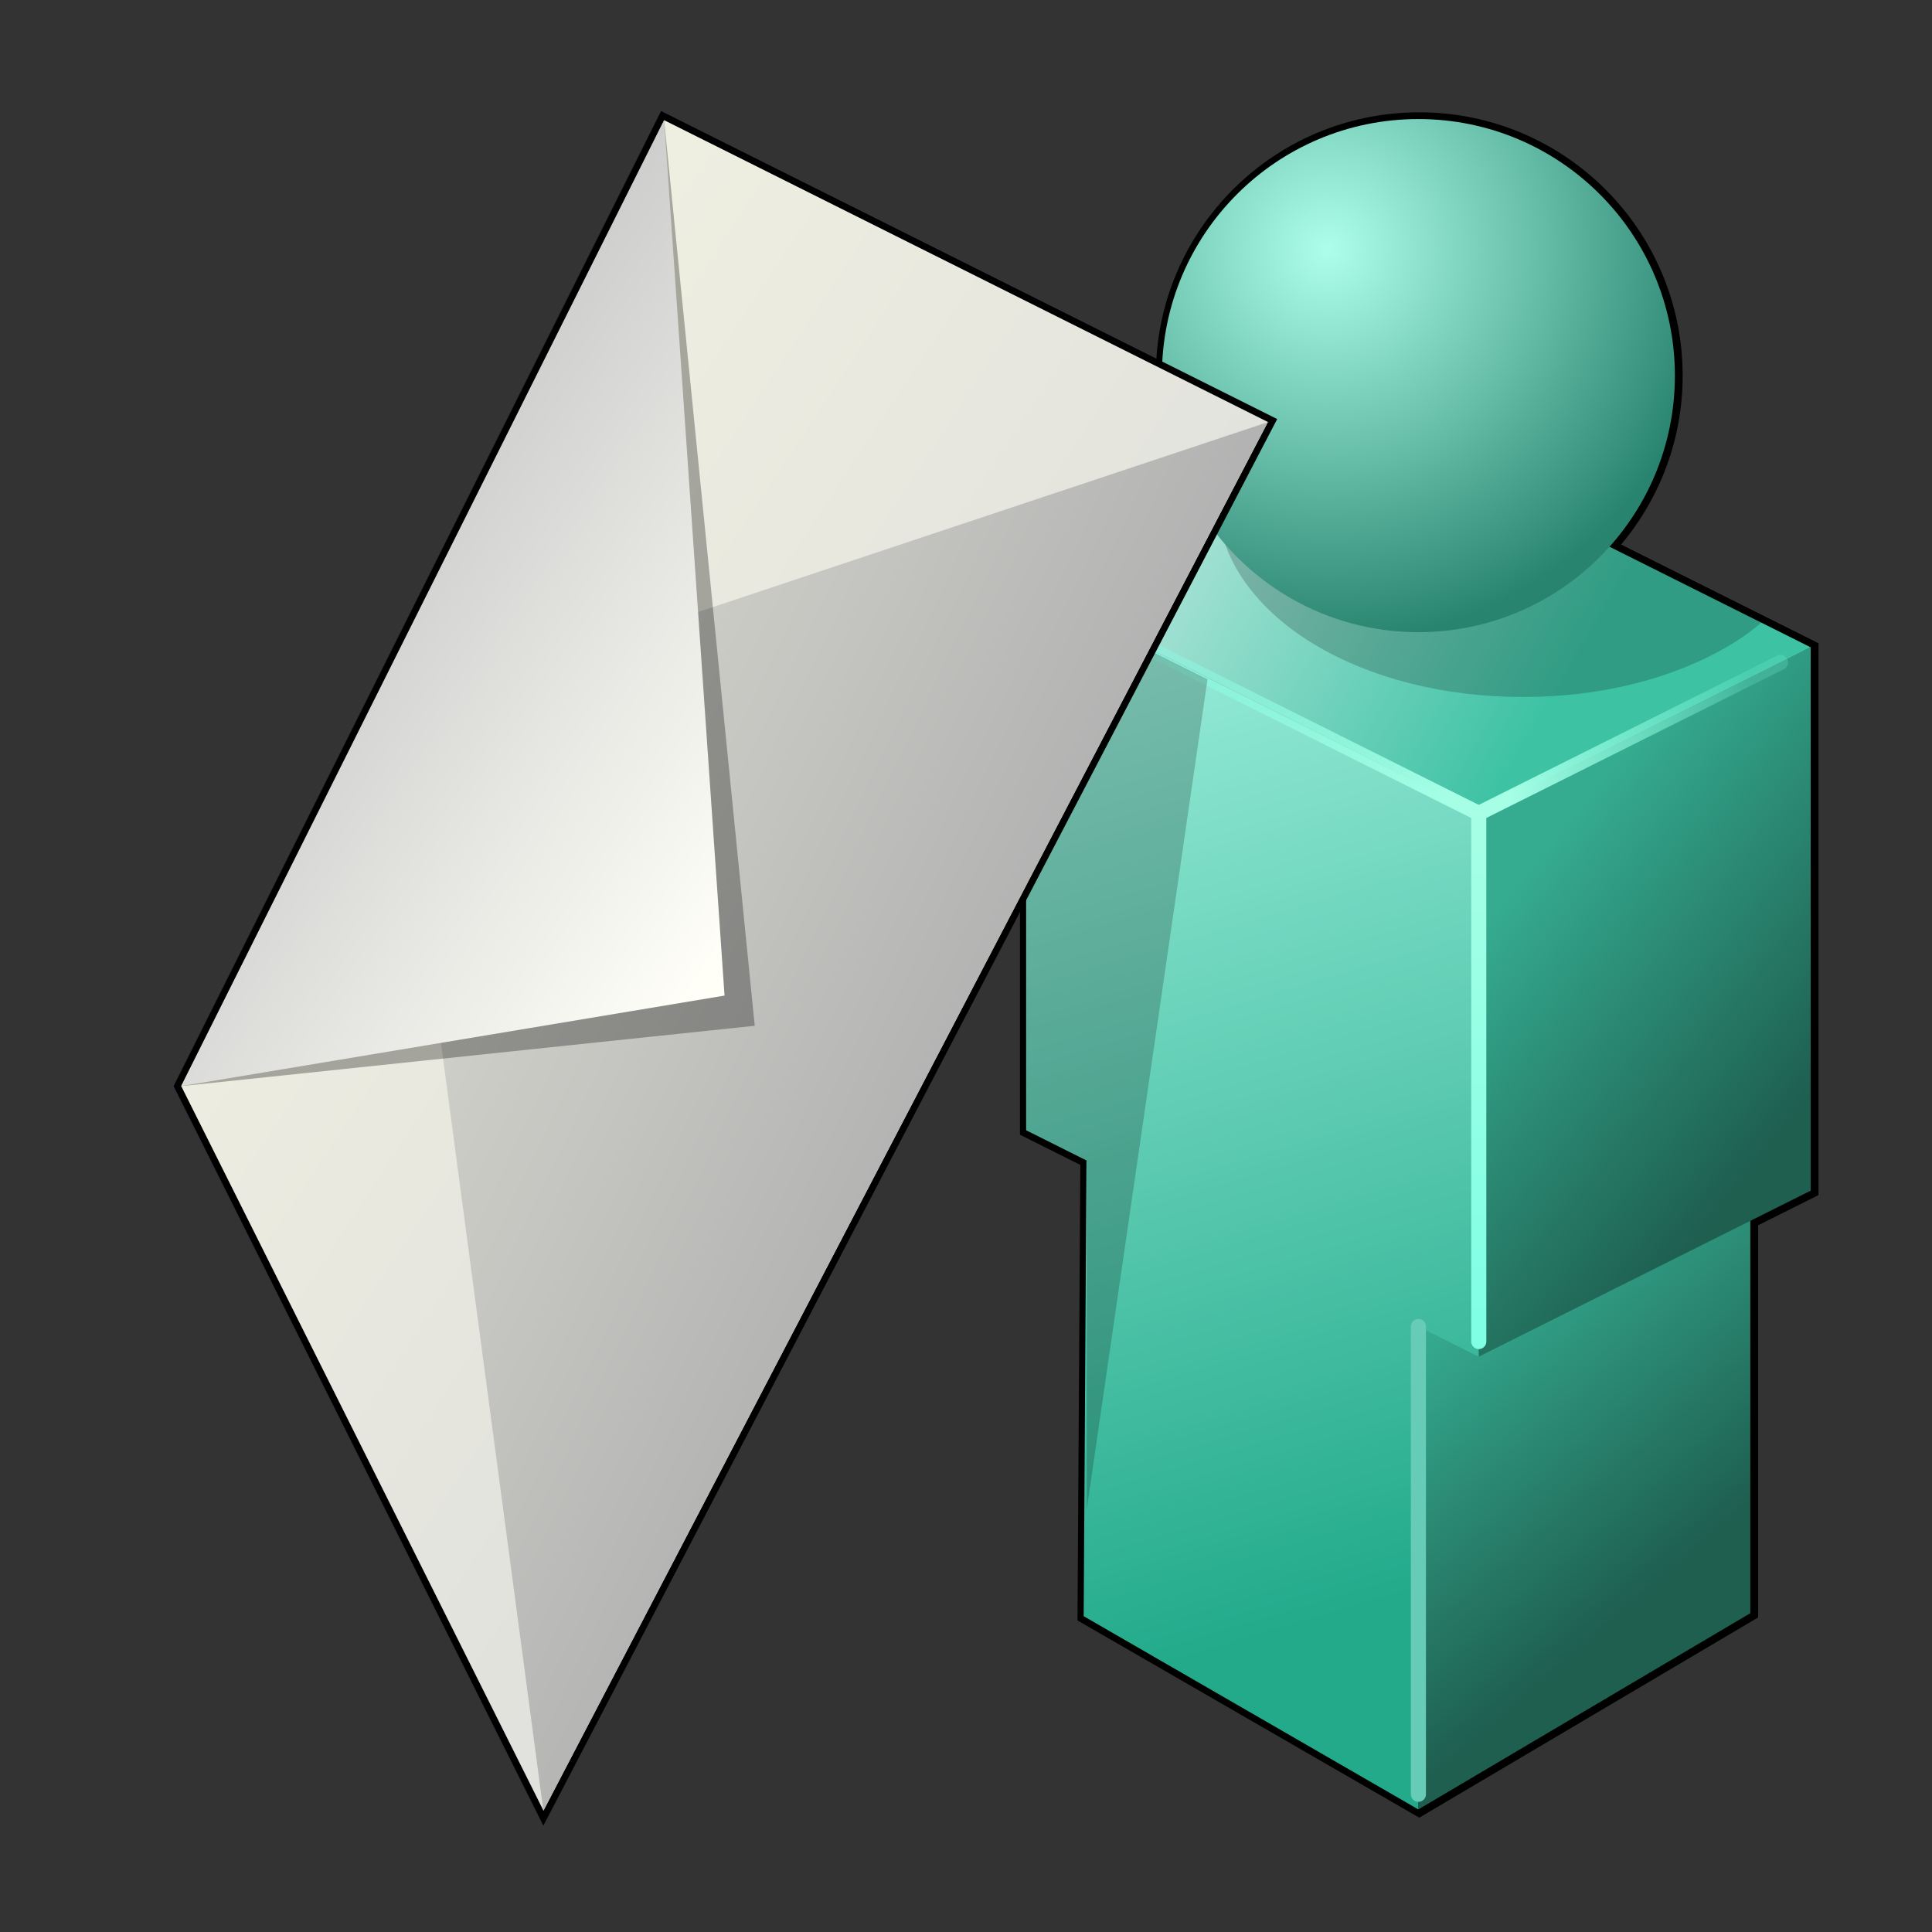 <?xml version="1.0" encoding="UTF-8" standalone="no"?>
<svg
   xmlns:dc="http://purl.org/dc/elements/1.1/"
   xmlns:cc="http://creativecommons.org/ns#"
   xmlns:rdf="http://www.w3.org/1999/02/22-rdf-syntax-ns#"
   xmlns:svg="http://www.w3.org/2000/svg"
   xmlns="http://www.w3.org/2000/svg"
   xmlns:xlink="http://www.w3.org/1999/xlink"
   xmlns:sodipodi="http://sodipodi.sourceforge.net/DTD/sodipodi-0.dtd"
   xmlns:inkscape="http://www.inkscape.org/namespaces/inkscape"
   sodipodi:docname="kontact.svg"
   inkscape:version="1.0.1 (3bc2e813f5, 2020-09-07)"
   id="svg4546"
   version="1.1"
   viewBox="0 0 33.867 33.867"
   height="128"
   width="128">
  <rect x="0" y="0" width="33.867" height="33.867" fill="#333333" stroke="none"/>
  <defs
     id="defs4540">
    <linearGradient
       inkscape:collect="always"
       id="linearGradient1006">
      <stop
         style="stop-color:#f2f2e2;stop-opacity:1"
         offset="0"
         id="stop1002" />
      <stop
         style="stop-color:#dbdbdb;stop-opacity:1"
         offset="1"
         id="stop1004" />
    </linearGradient>
    <linearGradient
       inkscape:collect="always"
       id="linearGradient1000">
      <stop
         style="stop-color:#ffffef;stop-opacity:1"
         offset="0"
         id="stop996" />
      <stop
         style="stop-color:#b2b2b2;stop-opacity:1"
         offset="1"
         id="stop998" />
    </linearGradient>
    <linearGradient
       id="linearGradient1231"
       inkscape:collect="always">
      <stop
         id="stop1227"
         offset="0"
         style="stop-color:#fffff8;stop-opacity:1;" />
      <stop
         id="stop1229"
         offset="1"
         style="stop-color:#cccccc;stop-opacity:1" />
    </linearGradient>
    <linearGradient
       gradientUnits="userSpaceOnUse"
       y2="293.56"
       x2="8.996"
       y1="286.946"
       x1="-1.058"
       id="linearGradient1233"
       xlink:href="#linearGradient1006"
       inkscape:collect="always" />
    <linearGradient
       gradientUnits="userSpaceOnUse"
       y2="286.681"
       x2="1.058"
       y1="289.327"
       x1="5.027"
       id="linearGradient919"
       xlink:href="#linearGradient1231"
       inkscape:collect="always" />
    <linearGradient
       gradientUnits="userSpaceOnUse"
       y2="289.856"
       x2="7.673"
       y1="284.829"
       x1="-2.91"
       id="linearGradient956"
       xlink:href="#linearGradient1000"
       inkscape:collect="always" />
    <linearGradient
       id="linearGradient1385"
       inkscape:collect="always">
      <stop
         id="stop1381"
         offset="0"
         style="stop-color:#a6ffe5;stop-opacity:1" />
      <stop
         id="stop1383"
         offset="1"
         style="stop-color:#80ffe6;stop-opacity:0.2" />
    </linearGradient>
    <linearGradient
       id="linearGradient1377"
       inkscape:collect="always">
      <stop
         id="stop1373"
         offset="0"
         style="stop-color:#a6ffe5;stop-opacity:1" />
      <stop
         id="stop1375"
         offset="1"
         style="stop-color:#80ffe5;stop-opacity:1" />
    </linearGradient>
    <linearGradient
       id="linearGradient1369"
       inkscape:collect="always">
      <stop
         id="stop1365"
         offset="0"
         style="stop-color:#a6ffe5;stop-opacity:1" />
      <stop
         id="stop1367"
         offset="1"
         style="stop-color:#84ffe1;stop-opacity:0.2" />
    </linearGradient>
    <linearGradient
       inkscape:collect="always"
       id="linearGradient948">
      <stop
         style="stop-color:#b2e6db;stop-opacity:1"
         offset="0"
         id="stop944" />
      <stop
         style="stop-color:#3dc2a4;stop-opacity:1"
         offset="1"
         id="stop946" />
    </linearGradient>
    <linearGradient
       inkscape:collect="always"
       id="linearGradient932">
      <stop
         style="stop-color:#35ab90;stop-opacity:1"
         offset="0"
         id="stop928" />
      <stop
         style="stop-color:#1e5f50;stop-opacity:1"
         offset="1"
         id="stop930" />
    </linearGradient>
    <linearGradient
       inkscape:collect="always"
       id="linearGradient924">
      <stop
         style="stop-color:#94ead6;stop-opacity:1"
         offset="0"
         id="stop920" />
      <stop
         style="stop-color:#22aa8b;stop-opacity:1"
         offset="1"
         id="stop922" />
    </linearGradient>
    <linearGradient
       inkscape:collect="always"
       id="linearGradient5188">
      <stop
         style="stop-color:#adffeb;stop-opacity:1"
         offset="0"
         id="stop5184" />
      <stop
         style="stop-color:#29846f;stop-opacity:1"
         offset="1"
         id="stop5186" />
    </linearGradient>
    <radialGradient
       inkscape:collect="always"
       xlink:href="#linearGradient5188"
       id="radialGradient5192"
       cx="2.383"
       cy="288.668"
       fx="2.383"
       fy="288.668"
       r="1.032"
       gradientUnits="userSpaceOnUse"
       gradientTransform="matrix(6.242,0,0,6.244,-5.896,-1531.51)" />
    <linearGradient
       inkscape:collect="always"
       xlink:href="#linearGradient924"
       id="linearGradient926"
       x1="4.97"
       y1="277.95"
       x2="9.553"
       y2="293.296"
       gradientUnits="userSpaceOnUse" />
    <linearGradient
       inkscape:collect="always"
       xlink:href="#linearGradient932"
       id="linearGradient934"
       x1="12.302"
       y1="281.125"
       x2="16.885"
       y2="284.829"
       gradientUnits="userSpaceOnUse" />
    <linearGradient
       inkscape:collect="always"
       xlink:href="#linearGradient932"
       id="linearGradient942"
       x1="11.386"
       y1="288.004"
       x2="15.052"
       y2="292.237"
       gradientUnits="userSpaceOnUse" />
    <linearGradient
       inkscape:collect="always"
       xlink:href="#linearGradient948"
       id="linearGradient950"
       x1="5.887"
       y1="275.304"
       x2="12.302"
       y2="279.008"
       gradientUnits="userSpaceOnUse" />
    <linearGradient
       gradientUnits="userSpaceOnUse"
       y2="277.967"
       x2="15.917"
       y1="279.951"
       x1="11.951"
       id="linearGradient1371"
       xlink:href="#linearGradient1369"
       inkscape:collect="always" />
    <linearGradient
       gradientUnits="userSpaceOnUse"
       y2="288.629"
       x2="11.456"
       y1="280.447"
       x1="11.456"
       id="linearGradient1379"
       xlink:href="#linearGradient1377"
       inkscape:collect="always" />
    <linearGradient
       gradientUnits="userSpaceOnUse"
       y2="277.108"
       x2="7.603"
       y1="280.083"
       x1="13.551"
       id="linearGradient1387"
       xlink:href="#linearGradient1385"
       inkscape:collect="always" />
  </defs>
  <sodipodi:namedview
     inkscape:window-maximized="1"
     inkscape:window-y="0"
     inkscape:window-x="0"
     inkscape:window-height="1143"
     inkscape:window-width="1920"
     inkscape:snap-page="false"
     inkscape:snap-others="false"
     inkscape:snap-to-guides="false"
     inkscape:snap-smooth-nodes="true"
     inkscape:snap-intersection-paths="true"
     inkscape:object-nodes="true"
     inkscape:snap-nodes="true"
     inkscape:bbox-nodes="true"
     inkscape:snap-bbox="true"
     inkscape:object-paths="true"
     inkscape:snap-grids="true"
     inkscape:snap-midpoints="false"
     inkscape:snap-global="true"
     showguides="false"
     units="px"
     showgrid="false"
     inkscape:document-rotation="0"
     inkscape:current-layer="layer1"
     inkscape:document-units="px"
     inkscape:cy="50.954946"
     inkscape:cx="60.352273"
     inkscape:zoom="1"
     inkscape:pageshadow="2"
     inkscape:pageopacity="0.0"
     borderopacity="1.0"
     bordercolor="#666666"
     pagecolor="#ffffff"
     id="base">
    <inkscape:grid
       id="grid5091"
       type="xygrid" />
  </sodipodi:namedview>
  <g
     transform="translate(0,-263.133)"
     id="layer1"
     inkscape:groupmode="layer"
     inkscape:label="Layer 1">
    <g
       transform="matrix(2,0,0,2,0,-297)"
       id="g6682" />
    <g
       transform="matrix(1.067,0,0,1.067,10.934,-21.723)"
       id="g1010">
      <g
         id="g928"
         transform="translate(2.591,0.132)">
        <path
           id="path894"
           style="fill:none;fill-opacity:1;stroke:#000000;stroke-width:0.9;stroke-miterlimit:4;stroke-dasharray:none;stroke-opacity:1;paint-order:markers stroke fill"
           d="m 94,8 c -9.389,0 -17,7.611 -17,17 3e-6,3.053 0.816,5.91 2.225,8.387 L 68,39 v 36 l 4,2 -0.188,30.195 L 94,120 116,107 V 81 l 4,-2 V 43 L 106.652,36.326 C 109.347,33.318 111,29.356 111,25 111,15.611 103.389,8 94,8 Z"
           transform="matrix(0.248,0,0,0.248,-12.834,266.81)" />
        <path
           style="fill:url(#linearGradient942);fill-opacity:1;stroke:none;stroke-width:2.963;stroke-miterlimit:4;stroke-dasharray:none;stroke-opacity:0.418;paint-order:markers stroke fill"
           d="m 10.464,288.629 5.453,-2.727 v 7.438 l -5.453,3.223 z"
           id="path5156"
           inkscape:connector-curvature="0"
           sodipodi:nodetypes="ccccc" />
        <path
           style="fill:url(#linearGradient926);fill-opacity:1;stroke:none;stroke-width:2.963;stroke-miterlimit:4;stroke-dasharray:none;stroke-opacity:0.418;paint-order:markers stroke fill"
           d="m 4.02,276.48 v 8.926 l 0.991,0.496 -0.046,7.487 5.499,3.175 v -7.934 l 0.991,0.496 v -8.926 z"
           id="path5150"
           inkscape:connector-curvature="0"
           sodipodi:nodetypes="ccccccccc" />
        <path
           inkscape:connector-curvature="0"
           id="path5154"
           d="m 11.456,280.199 5.453,-2.727 v 8.926 l -5.453,2.727 z"
           style="fill:url(#linearGradient934);fill-opacity:1;stroke:none;stroke-width:2.963;stroke-miterlimit:4;stroke-dasharray:none;stroke-opacity:0.418;paint-order:markers stroke fill"
           sodipodi:nodetypes="ccccc" />
        <path
           inkscape:connector-curvature="0"
           id="path5158"
           d="m 4.02,276.48 5.453,-2.727 7.436,3.719 -5.453,2.727 z"
           style="fill:url(#linearGradient950);fill-opacity:1;stroke:none;stroke-width:1.482;stroke-miterlimit:4;stroke-dasharray:none;stroke-opacity:1;paint-order:markers stroke fill"
           sodipodi:nodetypes="ccccc" />
        <path
           transform="matrix(0.248,0,0,0.248,-11.347,266.81)"
           d="m 84,28 -9.383,4.691 c -0.005,0.12 -0.014,0.238 -0.014,0.359 0,4.19 2.831,7.599 6.529,9.795 3.698,2.196 8.497,3.436 13.744,3.436 5.247,0 10.013,-1.24 13.711,-3.436 0.751,-0.446 1.449,-0.953 2.094,-1.506 L 102,37 88,30 Z"
           style="color:#000000;font-style:normal;font-variant:normal;font-weight:normal;font-stretch:normal;font-size:medium;line-height:normal;font-family:sans-serif;font-variant-ligatures:normal;font-variant-position:normal;font-variant-caps:normal;font-variant-numeric:normal;font-variant-alternates:normal;font-feature-settings:normal;text-indent:0;text-align:start;text-decoration:none;text-decoration-line:none;text-decoration-style:solid;text-decoration-color:#000000;letter-spacing:normal;word-spacing:normal;text-transform:none;writing-mode:lr-tb;direction:ltr;text-orientation:mixed;dominant-baseline:auto;baseline-shift:baseline;text-anchor:start;white-space:normal;shape-padding:0;clip-rule:nonzero;display:inline;overflow:visible;visibility:visible;opacity:1;isolation:auto;mix-blend-mode:normal;color-interpolation:sRGB;color-interpolation-filters:linearRGB;solid-color:#000000;solid-opacity:1;vector-effect:none;fill:#000000;fill-opacity:0.196;fill-rule:nonzero;stroke:none;stroke-width:5.977;stroke-linecap:butt;stroke-linejoin:miter;stroke-miterlimit:4;stroke-dasharray:none;stroke-dashoffset:0;stroke-opacity:1;paint-order:markers stroke fill;color-rendering:auto;image-rendering:auto;shape-rendering:auto;text-rendering:auto;enable-background:accumulate"
           id="path5204" />
        <path
           id="circle5182"
           style="opacity:1;fill:url(#radialGradient5192);fill-opacity:1;stroke:none;stroke-width:1.512;stroke-miterlimit:4;stroke-dasharray:none;stroke-opacity:1;paint-order:markers stroke fill"
           d="m 10.464,277.223 c -2.327,0 -4.214,-1.887 -4.214,-4.215 -3.5e-6,-2.328 1.886,-4.215 4.214,-4.215 2.327,0 4.214,1.887 4.214,4.215 -2e-6,2.328 -1.886,4.215 -4.214,4.215 z"
           sodipodi:nodetypes="ssscs" />
        <path
           inkscape:connector-curvature="0"
           id="path891"
           d="m 11.456,280.199 4.957,-2.479"
           style="fill:none;stroke:url(#linearGradient1371);stroke-width:0.248;stroke-linecap:round;stroke-linejoin:miter;stroke-miterlimit:4;stroke-dasharray:none;stroke-opacity:1"
           sodipodi:nodetypes="cc" />
        <path
           inkscape:connector-curvature="0"
           id="path915"
           d="m 11.456,280.199 v 8.678"
           style="fill:none;stroke:url(#linearGradient1379);stroke-width:0.248;stroke-linecap:round;stroke-linejoin:round;stroke-miterlimit:4;stroke-dasharray:none;stroke-opacity:1"
           sodipodi:nodetypes="cc" />
        <path
           sodipodi:nodetypes="cc"
           style="fill:none;stroke:#66ccb8;stroke-width:0.248;stroke-linecap:round;stroke-linejoin:miter;stroke-miterlimit:4;stroke-dasharray:none;stroke-opacity:1"
           d="m 10.464,288.629 v 7.686"
           id="path906"
           inkscape:connector-curvature="0" />
      </g>
      <path
         style="fill:none;stroke:url(#linearGradient1387);stroke-width:0.248;stroke-linecap:butt;stroke-linejoin:miter;stroke-miterlimit:4;stroke-dasharray:none;stroke-opacity:1"
         d="m 7.107,276.86 6.94,3.471"
         id="path952"
         sodipodi:nodetypes="cc" />
    </g>
    <path
       style="fill:#000000;fill-opacity:0.2;stroke:none;stroke-width:0.529px;stroke-linecap:butt;stroke-linejoin:miter;stroke-opacity:1"
       d="M 21.167,275.04 19.05,289.592 v -6.085 l -1.058,-0.529 v -9.525 z"
       id="path889"
       sodipodi:nodetypes="cccccc" />
    <g
       id="g895"
       transform="matrix(1.946,0,0,1.931,1.63,-277.101)">
      <path
         inkscape:connector-curvature="0"
         id="path892"
         d="m 5.145,280.86 5.439,2.74 -6.526,12.606 -3.263,-6.577 z"
         style="opacity:1;fill:none;fill-opacity:1;stroke:#000000;stroke-width:0.123;stroke-linecap:square;stroke-linejoin:miter;stroke-miterlimit:4;stroke-dasharray:none;stroke-opacity:1;paint-order:markers fill stroke"
         sodipodi:nodetypes="ccccc" />
      <path
         inkscape:connector-curvature="0"
         id="path1003"
         d="m 5.145,280.86 5.439,2.74 -6.526,12.606 -3.263,-6.577 z"
         style="opacity:1;fill:url(#linearGradient1233);fill-opacity:1;stroke:none;stroke-width:0.741;stroke-linecap:square;stroke-linejoin:miter;stroke-miterlimit:4;stroke-dasharray:none;stroke-opacity:1;paint-order:markers fill stroke"
         sodipodi:nodetypes="ccccc" />
      <path
         style="fill:url(#linearGradient956);fill-opacity:1;stroke:none;stroke-width:0.265px;stroke-linecap:butt;stroke-linejoin:miter;stroke-opacity:1"
         d="m 10.583,283.601 -6.526,2.192 -1.088,2.192 1.088,8.221 z"
         id="path948"
         sodipodi:nodetypes="ccccc" />
      <path
         style="fill:#000000;fill-opacity:0.3;stroke:none;stroke-width:0.265px;stroke-linecap:butt;stroke-linejoin:miter;stroke-opacity:1"
         d="m 5.145,280.86 0.816,8.221 -5.167,0.548 z"
         id="path958"
         sodipodi:nodetypes="cccc" />
      <path
         style="fill:url(#linearGradient919);fill-opacity:1;stroke:none;stroke-width:0.265px;stroke-linecap:butt;stroke-linejoin:miter;stroke-opacity:1"
         d="M 0.794,289.629 5.689,288.807 5.145,280.86 Z"
         id="path911"
         sodipodi:nodetypes="cccc" />
    </g>
  </g>
</svg>
